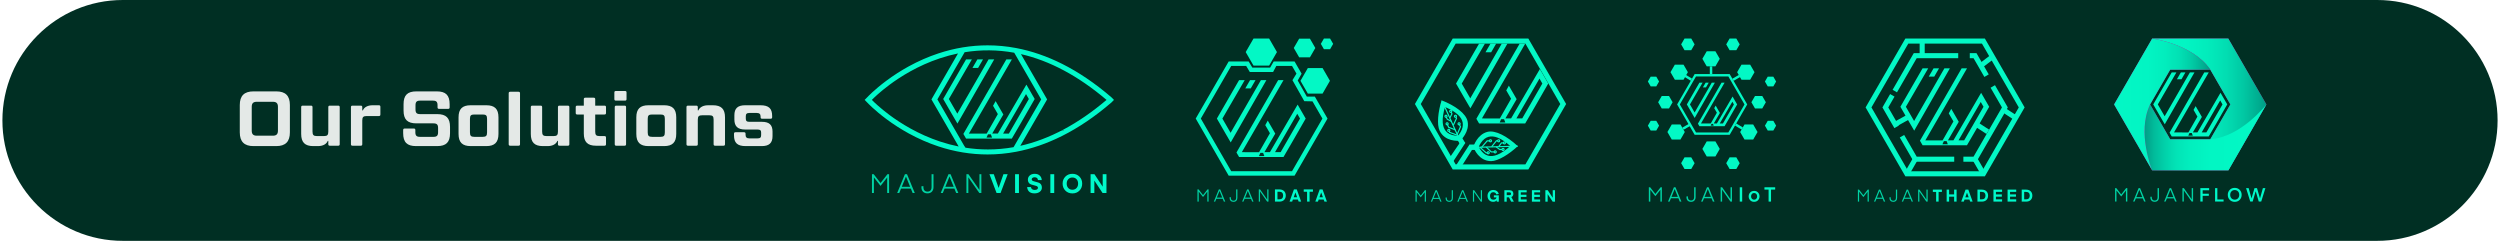 <svg width="692" height="67" viewBox="0 0 692 67" fill="none" xmlns="http://www.w3.org/2000/svg">
<path d="M0.667 33.333C0.667 14.924 15.59 0 34 0H658C676.409 0 691.333 14.924 691.333 33.333C691.333 51.743 676.409 66.667 658 66.667H34C15.59 66.667 0.667 51.743 0.667 33.333Z" fill="#002F23"/>
<path d="M76.464 40.44H70.171C67.611 40.44 66.373 39.203 66.373 36.643V29.07C66.373 26.509 67.611 25.294 70.171 25.294H76.464C79.024 25.294 80.24 26.509 80.24 29.07V36.643C80.24 39.203 79.024 40.44 76.464 40.44ZM71.067 37.56H75.546C76.507 37.56 76.933 37.133 76.933 36.173V29.56C76.933 28.6 76.507 28.174 75.546 28.174H71.067C70.106 28.174 69.68 28.6 69.68 29.56V36.173C69.68 37.133 70.106 37.56 71.067 37.56ZM87.996 40.44H86.716C84.391 40.44 83.367 39.395 83.367 37.069V29.667C83.367 29.368 83.495 29.24 83.793 29.24H86.076C86.375 29.24 86.503 29.368 86.503 29.667V36.429C86.503 37.368 86.801 37.667 87.74 37.667H89.66C90.599 37.667 90.876 37.368 90.876 36.429V29.667C90.876 29.368 91.004 29.24 91.303 29.24H93.607C93.905 29.24 94.033 29.368 94.033 29.667V39.907C94.033 40.206 93.905 40.334 93.607 40.334H91.303C91.004 40.334 90.876 40.206 90.876 39.907V38.989H90.727C90.385 39.886 89.383 40.44 87.996 40.44ZM99.85 40.334H97.567C97.269 40.334 97.141 40.206 97.141 39.907V29.667C97.141 29.368 97.269 29.24 97.567 29.24H99.85C100.149 29.24 100.277 29.368 100.277 29.667V30.563H100.447C100.767 29.688 101.791 29.134 103.157 29.134H104.863C105.162 29.134 105.29 29.262 105.29 29.56V31.694C105.29 31.992 105.162 32.12 104.863 32.12H101.514C100.575 32.12 100.277 32.398 100.277 33.336V39.907C100.277 40.206 100.149 40.334 99.85 40.334ZM120.984 40.44H115.181C112.664 40.44 111.597 39.373 111.597 36.856V36.003C111.597 35.704 111.725 35.576 112.024 35.576H114.541C114.84 35.576 114.968 35.704 114.968 36.003V36.6C114.968 37.539 115.309 37.88 116.248 37.88H119.981C120.92 37.88 121.261 37.539 121.261 36.6V35.427C121.261 34.488 120.92 34.147 119.981 34.147H115.267C112.771 34.147 111.704 33.08 111.704 30.584V28.856C111.704 26.36 112.771 25.294 115.267 25.294H120.899C123.395 25.294 124.461 26.36 124.461 28.856V29.709C124.461 30.008 124.333 30.136 124.035 30.136H121.539C121.24 30.136 121.112 30.008 121.112 29.709V29.134C121.112 28.195 120.771 27.854 119.832 27.854H116.291C115.352 27.854 115.011 28.195 115.011 29.134V30.307C115.011 31.245 115.352 31.587 116.291 31.587H120.984C123.501 31.587 124.568 32.654 124.568 35.15V36.856C124.568 39.373 123.501 40.44 120.984 40.44ZM134.606 40.44H130.296C127.971 40.44 126.926 39.395 126.926 37.069V32.483C126.926 30.157 127.971 29.134 130.296 29.134H134.606C136.931 29.134 137.976 30.157 137.976 32.483V37.069C137.976 39.395 136.931 40.44 134.606 40.44ZM131.299 37.88H133.603C134.542 37.88 134.819 37.581 134.819 36.643V32.91C134.819 31.971 134.542 31.694 133.603 31.694H131.299C130.36 31.694 130.083 31.971 130.083 32.91V36.643C130.083 37.581 130.36 37.88 131.299 37.88ZM143.517 40.334H141.234C140.935 40.334 140.807 40.206 140.807 39.907V25.827C140.807 25.528 140.935 25.4 141.234 25.4H143.517C143.815 25.4 143.943 25.528 143.943 25.827V39.907C143.943 40.206 143.815 40.334 143.517 40.334ZM151.559 40.44H150.279C147.953 40.44 146.929 39.395 146.929 37.069V29.667C146.929 29.368 147.057 29.24 147.356 29.24H149.639C149.937 29.24 150.065 29.368 150.065 29.667V36.429C150.065 37.368 150.364 37.667 151.303 37.667H153.223C154.161 37.667 154.439 37.368 154.439 36.429V29.667C154.439 29.368 154.567 29.24 154.865 29.24H157.169C157.468 29.24 157.596 29.368 157.596 29.667V39.907C157.596 40.206 157.468 40.334 157.169 40.334H154.865C154.567 40.334 154.439 40.206 154.439 39.907V38.989H154.289C153.948 39.886 152.945 40.44 151.559 40.44ZM167.316 31.694H164.756V36.429C164.756 37.368 165.034 37.667 165.972 37.667H167.316C167.615 37.667 167.743 37.795 167.743 38.093V39.907C167.743 40.206 167.615 40.334 167.316 40.334H164.97C162.644 40.334 161.599 39.288 161.599 36.963V31.694H159.786C159.487 31.694 159.359 31.566 159.359 31.267V29.667C159.359 29.368 159.487 29.24 159.786 29.24H161.599V27.47C161.599 27.171 161.727 27.043 162.026 27.043H164.33C164.628 27.043 164.756 27.171 164.756 27.47V29.24H167.316C167.615 29.24 167.743 29.368 167.743 29.667V31.267C167.743 31.566 167.615 31.694 167.316 31.694ZM172.999 27.854H170.481C170.183 27.854 170.055 27.726 170.055 27.427V25.613C170.055 25.315 170.183 25.187 170.481 25.187H172.999C173.297 25.187 173.425 25.315 173.425 25.613V27.427C173.425 27.726 173.297 27.854 172.999 27.854ZM172.871 40.334H170.588C170.289 40.334 170.161 40.206 170.161 39.907V29.667C170.161 29.368 170.289 29.24 170.588 29.24H172.871C173.169 29.24 173.297 29.368 173.297 29.667V39.907C173.297 40.206 173.169 40.334 172.871 40.334ZM183.814 40.44H179.505C177.179 40.44 176.134 39.395 176.134 37.069V32.483C176.134 30.157 177.179 29.134 179.505 29.134H183.814C186.139 29.134 187.185 30.157 187.185 32.483V37.069C187.185 39.395 186.139 40.44 183.814 40.44ZM180.507 37.88H182.811C183.75 37.88 184.027 37.581 184.027 36.643V32.91C184.027 31.971 183.75 31.694 182.811 31.694H180.507C179.569 31.694 179.291 31.971 179.291 32.91V36.643C179.291 37.581 179.569 37.88 180.507 37.88ZM192.725 40.334H190.442C190.144 40.334 190.016 40.206 190.016 39.907V29.667C190.016 29.368 190.144 29.24 190.442 29.24H192.725C193.024 29.24 193.152 29.368 193.152 29.667V30.563H193.322C193.472 30.093 194.176 29.134 196.032 29.134H197.312C199.637 29.134 200.682 30.157 200.682 32.483V39.907C200.682 40.206 200.554 40.334 200.256 40.334H197.952C197.653 40.334 197.525 40.206 197.525 39.907V33.123C197.525 32.184 197.248 31.907 196.309 31.907H194.389C193.45 31.907 193.152 32.184 193.152 33.123V39.907C193.152 40.206 193.024 40.334 192.725 40.334ZM210.851 40.44H206.413C204.067 40.44 203.171 39.523 203.171 37.453V37.027C203.171 36.728 203.299 36.6 203.597 36.6H205.923C206.243 36.6 206.371 36.728 206.371 37.027V37.325C206.371 37.987 206.691 38.307 207.437 38.307H209.677C210.424 38.307 210.68 38.051 210.68 37.411V36.685C210.68 36.088 210.424 35.853 209.677 35.853H206.264C204.195 35.853 203.277 34.958 203.277 33.059V31.907C203.277 30.029 204.173 29.134 206.264 29.134H210.467C212.813 29.134 213.731 30.029 213.731 32.12V32.44C213.731 32.739 213.603 32.867 213.304 32.867H210.957C210.659 32.867 210.531 32.739 210.531 32.44V32.248C210.531 31.587 210.211 31.267 209.464 31.267H207.437C206.691 31.267 206.435 31.544 206.435 32.184V32.824C206.435 33.464 206.691 33.72 207.437 33.72H210.893C212.963 33.72 213.837 34.595 213.837 36.451V37.667C213.837 39.544 212.941 40.44 210.851 40.44Z" fill="#E4E9E7"/>
<g clip-path="url(#clip0_173_366)">
<path d="M414.141 12.073H412.567L411.185 14.459L412.761 14.46L414.141 12.073Z" fill="#03F8C5"/>
<path d="M405.521 27.442L407.003 29.985L417.26 12.073H415.684L406.97 27.217L404.611 23.131L411.03 12.073H409.41L403.029 23.125L404.268 25.271" fill="#03F8C5"/>
<path d="M426.236 19.111L418.273 32.775H416.693L419.808 27.445L417.654 23.714L416.931 25.016L418.271 27.337L415.153 32.792L410.198 32.781L422.188 12.073H420.642L408.658 32.874L409.411 34.177H422.173L424.911 29.468L425.788 27.938L428.553 23.125L426.236 19.11V19.111ZM415.109 33.899L415.534 32.986H416.317L416.664 33.899H415.109ZM421.356 32.775H419.736L426.128 21.743L426.919 23.125L421.356 32.775Z" fill="#03F8C5"/>
<path d="M423.041 46.914H402.113L391.649 28.791L402.113 10.666H423.041L433.505 28.791L423.041 46.914H423.041ZM402.925 45.508H422.229L431.881 28.791L422.229 12.072H402.925L393.273 28.791L402.925 45.508Z" fill="#03F8C5"/>
<path d="M404.111 39.883L403.238 38.454L404.437 37.721L405.591 39.579L404.111 39.883Z" fill="#03F8C5"/>
<path d="M401.93 45.192L401.139 43.822L404.414 39.039L405.591 39.578L401.93 45.192Z" fill="#03F8C5"/>
<path d="M406.933 41.512L408.554 41.507L408.506 40.012H406.753L406.933 41.512Z" fill="#03F8C5"/>
<path d="M403.073 45.718L404.771 45.711L407.727 41.047L406.753 40.012L403.073 45.718Z" fill="#03F8C5"/>
<path d="M409.202 40.968L409.202 40.967L407.857 40.56C407.897 40.425 408.885 37.258 411.686 36.507C413.881 35.919 417.213 37.733 420.116 40.457L418.407 40.75C417.016 39.445 415.72 38.555 414.555 38.104C413.636 37.748 412.796 37.667 412.057 37.863C411.219 38.085 410.49 38.66 409.889 39.571C409.413 40.294 409.204 40.962 409.202 40.968L409.202 40.968Z" fill="#03F8C5"/>
<path d="M412.739 44.601C412.328 44.601 411.929 44.55 411.542 44.446C408.741 43.695 407.754 40.528 407.713 40.393L409.059 39.986L409.058 39.984C409.06 39.991 409.269 40.659 409.745 41.382C410.346 42.293 411.075 42.867 411.913 43.09C412.652 43.285 413.492 43.205 414.411 42.849C415.576 42.398 416.872 41.508 418.263 40.203L420.115 40.457C417.724 42.7 414.659 44.601 412.739 44.601L412.739 44.601Z" fill="#03F8C5"/>
<path d="M403.305 37.826L403.307 37.825L404.257 38.861C404.361 38.766 406.787 36.502 406.248 33.653C405.826 31.419 402.746 29.204 399.033 27.77L399.51 29.437C401.289 30.124 402.653 30.906 403.565 31.76C404.284 32.434 404.722 33.156 404.865 33.906C405.028 34.758 404.827 35.664 404.266 36.601C403.822 37.344 403.311 37.821 403.305 37.826V37.826Z" fill="#03F8C5"/>
<path d="M398.498 36.214C398.676 36.584 398.896 36.921 399.158 37.225C401.049 39.423 404.331 38.94 404.47 38.918L404.253 37.529L404.255 37.528C404.248 37.529 403.556 37.631 402.698 37.515C401.616 37.369 400.782 36.961 400.219 36.302C399.722 35.722 399.43 34.93 399.352 33.947C399.253 32.702 399.493 31.148 400.066 29.328L399.034 27.77C398.049 30.897 397.666 34.484 398.498 36.214Z" fill="#03F8C5"/>
<path d="M409.085 40.763L420.115 40.456" stroke="#03F8C5" stroke-width="0.322" stroke-miterlimit="10"/>
<path d="M412.285 38.994H411.646L410.112 40.763" stroke="#03F8C5" stroke-width="0.322" stroke-miterlimit="10"/>
<path d="M414.601 38.977H414.202L412.882 40.61" stroke="#03F8C5" stroke-width="0.322" stroke-miterlimit="10"/>
<path d="M416.134 39.555H415.603L414.825 40.595" stroke="#03F8C5" stroke-width="0.322" stroke-miterlimit="10"/>
<path d="M409.643 40.763L411.348 42.293H411.731" stroke="#03F8C5" stroke-width="0.322" stroke-miterlimit="10"/>
<path d="M411.368 40.7L412.775 42.043H413.584" stroke="#03F8C5" stroke-width="0.322" stroke-miterlimit="10"/>
<path d="M414.095 40.623L415.109 41.371H415.763" stroke="#03F8C5" stroke-width="0.322" stroke-miterlimit="10"/>
<path d="M403.431 37.435L401.28 36.649L401.1 36.31" stroke="#03F8C5" stroke-width="0.322" stroke-miterlimit="10"/>
<path d="M403.789 38.153L399.238 28.1" stroke="#03F8C5" stroke-width="0.322" stroke-miterlimit="10"/>
<path d="M403.979 34.502L404.259 35.077L403.339 37.23" stroke="#03F8C5" stroke-width="0.322" stroke-miterlimit="10"/>
<path d="M402.981 32.412L403.156 32.77L402.266 34.672" stroke="#03F8C5" stroke-width="0.322" stroke-miterlimit="10"/>
<path d="M401.667 31.031L401.899 31.509L401.304 32.663" stroke="#03F8C5" stroke-width="0.322" stroke-miterlimit="10"/>
<path d="M402.803 35.931L400.987 35.234L400.641 34.502" stroke="#03F8C5" stroke-width="0.322" stroke-miterlimit="10"/>
<path d="M401.722 33.587L400.606 33.002L400.32 32.414" stroke="#03F8C5" stroke-width="0.322" stroke-miterlimit="10"/>
<path d="M401.557 31.1C401.714 31.1 401.84 30.973 401.84 30.817C401.84 30.66 401.714 30.534 401.557 30.534C401.401 30.534 401.274 30.66 401.274 30.817C401.274 30.973 401.401 31.1 401.557 31.1Z" stroke="#03F8C5" stroke-width="0.322" stroke-miterlimit="10"/>
<path d="M400.257 32.464C400.413 32.464 400.54 32.337 400.54 32.181C400.54 32.025 400.413 31.898 400.257 31.898C400.101 31.898 399.974 32.025 399.974 32.181C399.974 32.337 400.101 32.464 400.257 32.464Z" stroke="#03F8C5" stroke-width="0.322" stroke-miterlimit="10"/>
<path d="M402.872 32.464C403.028 32.464 403.155 32.337 403.155 32.181C403.155 32.025 403.028 31.898 402.872 31.898C402.716 31.898 402.589 32.025 402.589 32.181C402.589 32.337 402.716 32.464 402.872 32.464Z" stroke="#03F8C5" stroke-width="0.322" stroke-miterlimit="10"/>
<path d="M401.021 36.365C401.177 36.365 401.304 36.239 401.304 36.082C401.304 35.926 401.177 35.799 401.021 35.799C400.864 35.799 400.738 35.926 400.738 36.082C400.738 36.239 400.864 36.365 401.021 36.365Z" stroke="#03F8C5" stroke-width="0.322" stroke-miterlimit="10"/>
<path d="M403.876 34.553C404.032 34.553 404.159 34.426 404.159 34.27C404.159 34.114 404.032 33.987 403.876 33.987C403.719 33.987 403.593 34.114 403.593 34.27C403.593 34.426 403.719 34.553 403.876 34.553Z" stroke="#03F8C5" stroke-width="0.322" stroke-miterlimit="10"/>
<path d="M400.564 34.553C400.72 34.553 400.847 34.426 400.847 34.27C400.847 34.114 400.72 33.987 400.564 33.987C400.407 33.987 400.281 34.114 400.281 34.27C400.281 34.426 400.407 34.553 400.564 34.553Z" stroke="#03F8C5" stroke-width="0.322" stroke-miterlimit="10"/>
<path d="M416.05 41.654C416.206 41.654 416.333 41.527 416.333 41.371C416.333 41.215 416.206 41.088 416.05 41.088C415.894 41.088 415.767 41.215 415.767 41.371C415.767 41.527 415.894 41.654 416.05 41.654Z" stroke="#03F8C5" stroke-width="0.322" stroke-miterlimit="10"/>
<path d="M416.417 39.838C416.573 39.838 416.7 39.711 416.7 39.555C416.7 39.399 416.573 39.272 416.417 39.272C416.261 39.272 416.134 39.399 416.134 39.555C416.134 39.711 416.261 39.838 416.417 39.838Z" stroke="#03F8C5" stroke-width="0.322" stroke-miterlimit="10"/>
<path d="M414.825 39.253C414.982 39.253 415.108 39.126 415.108 38.97C415.108 38.814 414.982 38.687 414.825 38.687C414.669 38.687 414.542 38.814 414.542 38.97C414.542 39.126 414.669 39.253 414.825 39.253Z" stroke="#03F8C5" stroke-width="0.322" stroke-miterlimit="10"/>
<path d="M411.936 42.563C412.092 42.563 412.219 42.436 412.219 42.28C412.219 42.123 412.092 41.997 411.936 41.997C411.78 41.997 411.653 42.123 411.653 42.28C411.653 42.436 411.78 42.563 411.936 42.563Z" stroke="#03F8C5" stroke-width="0.322" stroke-miterlimit="10"/>
<path d="M412.562 39.253C412.719 39.253 412.845 39.126 412.845 38.97C412.845 38.814 412.719 38.687 412.562 38.687C412.406 38.687 412.279 38.814 412.279 38.97C412.279 39.126 412.406 39.253 412.562 39.253Z" stroke="#03F8C5" stroke-width="0.322" stroke-miterlimit="10"/>
<path d="M413.868 42.326C414.024 42.326 414.151 42.199 414.151 42.043C414.151 41.886 414.024 41.76 413.868 41.76C413.711 41.76 413.585 41.886 413.585 42.043C413.585 42.199 413.711 42.326 413.868 42.326Z" stroke="#03F8C5" stroke-width="0.322" stroke-miterlimit="10"/>
<path d="M392.109 52.648L393.26 54.13L394.415 52.648H394.7V55.814H394.374V53.201L393.265 54.611L393.251 54.606L392.141 53.19V55.814H391.815V52.648H392.109Z" fill="#00D3A4"/>
<path d="M396.407 55.814H396.059L397.361 52.648H397.713L399.02 55.814H398.659L398.36 55.074H396.708L396.407 55.814H396.407ZM397.54 53.045L397.531 53.045L396.831 54.771H398.237L397.54 53.045H397.54Z" fill="#00D3A4"/>
<path d="M401.842 54.829V52.648H402.167V54.82C402.167 55.141 402.077 55.397 401.895 55.587C401.714 55.777 401.466 55.872 401.151 55.872C400.836 55.872 400.592 55.781 400.411 55.6C400.229 55.419 400.139 55.173 400.139 54.864L400.148 54.668H400.478C400.472 54.719 400.469 54.784 400.469 54.864C400.469 55.075 400.528 55.247 400.647 55.379C400.766 55.512 400.934 55.578 401.151 55.578C401.368 55.578 401.541 55.512 401.661 55.382C401.782 55.251 401.842 55.067 401.842 54.829Z" fill="#00D3A4"/>
<path d="M403.733 55.814H403.385L404.687 52.648H405.039L406.345 55.814H405.984L405.685 55.074H404.033L403.732 55.814H403.733ZM404.865 53.045L404.857 53.045L404.156 54.771H405.563L404.866 53.045H404.865Z" fill="#00D3A4"/>
<path d="M408.031 53.173V55.814H407.705V52.648H408.045L409.894 55.301V52.648H410.22V55.814H409.877L408.031 53.173H408.031Z" fill="#00D3A4"/>
<path d="M413.341 53.201C413.055 53.201 412.833 53.294 412.674 53.478C412.515 53.662 412.436 53.912 412.436 54.227C412.436 54.542 412.516 54.8 412.677 54.991C412.837 55.183 413.058 55.279 413.341 55.279C413.852 55.279 414.152 55.068 414.242 54.646H413.502V54.062H414.87V55.814H414.291V55.431C414.086 55.719 413.754 55.863 413.296 55.863C412.839 55.863 412.478 55.712 412.186 55.41C411.895 55.109 411.749 54.714 411.749 54.227C411.749 53.739 411.899 53.34 412.2 53.036C412.5 52.733 412.88 52.581 413.341 52.581C413.716 52.581 414.039 52.68 414.313 52.878C414.586 53.076 414.765 53.344 414.848 53.683L414.179 53.821C414.132 53.625 414.034 53.473 413.885 53.364C413.736 53.256 413.555 53.201 413.341 53.201H413.341Z" fill="#00F9CA"/>
<path d="M419.03 55.814H418.276L417.683 54.615H417.059V55.814H416.408V52.648H417.844C418.18 52.648 418.44 52.739 418.624 52.92C418.808 53.102 418.901 53.341 418.901 53.638C418.901 53.852 418.852 54.038 418.756 54.196C418.659 54.353 418.52 54.469 418.339 54.543L419.03 55.814L419.03 55.814ZM418.147 53.917C418.215 53.85 418.249 53.757 418.249 53.638C418.249 53.519 418.215 53.424 418.145 53.353C418.075 53.282 417.975 53.246 417.844 53.246H417.059V54.017H417.844C417.978 54.017 418.078 53.984 418.147 53.917V53.917Z" fill="#00F9CA"/>
<path d="M422.583 55.217V55.814H420.305V52.648H422.583V53.246H420.956V53.91H422.516V54.508H420.956V55.217H422.583V55.217Z" fill="#00F9CA"/>
<path d="M426.31 55.217V55.814H424.032V52.648H426.31V53.246H424.683V53.91H426.243V54.508H424.683V55.217H426.31V55.217Z" fill="#00F9CA"/>
<path d="M428.392 53.723V55.814H427.759V52.648H428.409L429.797 54.748V52.648H430.43V55.814H429.774L428.392 53.723Z" fill="#00F9CA"/>
</g>
<g clip-path="url(#clip1_173_366)">
<path d="M547.225 33.691L546.459 34.865L549.842 37.074L550.607 35.9L547.225 33.691Z" fill="#03F8C5"/>
<path d="M554.796 29.734L554.03 30.908L557.413 33.116L558.179 31.942L554.796 29.734Z" fill="#03F8C5"/>
<path d="M536.726 18.908H535.211L533.88 21.207L535.398 21.208L536.726 18.908Z" fill="#03F8C5"/>
<path d="M528.426 33.715L529.852 36.166L539.731 18.908H538.214L529.821 33.499L527.549 29.562L533.731 18.908H532.171L526.026 29.556L527.219 31.623" fill="#03F8C5"/>
<path d="M548.375 25.689L540.706 38.853H539.185L542.185 33.719L540.11 30.124L539.414 31.378L540.705 33.614L537.701 38.87L532.93 38.86L544.476 18.908H542.988L531.446 38.949L532.171 40.204H544.462L547.099 35.667L547.944 34.193L550.607 29.556L548.375 25.689H548.375ZM537.659 39.936L538.069 39.057H538.823L539.157 39.936H537.659ZM543.676 38.853H542.116L548.272 28.224L549.034 29.556L543.676 38.853V38.853Z" fill="#03F8C5"/>
<path d="M549.413 48.801H527.404L516.399 29.734L527.404 10.666H549.413L560.417 29.734L549.413 48.801V48.801ZM528.213 47.4H548.604L558.799 29.734L548.604 12.068H528.213L518.017 29.734L528.213 47.4V47.4Z" fill="#03F8C5"/>
<path d="M527.598 31.926L524.484 33.647L525.161 34.874L528.276 33.153L527.598 31.926Z" fill="#03F8C5"/>
<path d="M540.929 44.768H529.732L525.857 38.054L527.071 37.353L530.541 43.366H540.929V44.768Z" fill="#03F8C5"/>
<path d="M547.084 44.767H543.463V43.365H546.275L554.142 29.734L550.994 24.28L552.208 23.58L555.76 29.734L547.084 44.767Z" fill="#03F8C5"/>
<path d="M549.272 21.296L546.275 16.103H545.237V14.702H547.084L550.485 20.595L549.272 21.296Z" fill="#03F8C5"/>
<path d="M525.085 25.557L523.872 24.856L529.732 14.702H542.032V16.103H530.541L525.085 25.557Z" fill="#03F8C5"/>
<path d="M524.364 35.466L521.056 29.735L523.19 26.039L524.403 26.739L522.674 29.735L525.578 34.766L524.364 35.466Z" fill="#03F8C5"/>
<path d="M529.53 43.716L527.201 47.751L528.415 48.451L530.743 44.417L529.53 43.716Z" fill="#03F8C5"/>
<path d="M547.286 43.716L546.073 44.416L548.402 48.451L549.615 47.75L547.286 43.716Z" fill="#03F8C5"/>
<path d="M551.092 15.155L547.856 17.617L548.704 18.733L551.94 16.27L551.092 15.155Z" fill="#03F8C5"/>
<path d="M532.761 11.367H531.359V15.402H532.761V11.367Z" fill="#03F8C5"/>
<path d="M514.571 52.488L515.779 54.044L516.991 52.488H517.29V55.812H516.948V53.068L515.784 54.548L515.77 54.544L514.604 53.057V55.812H514.262V52.488H514.571Z" fill="#00D3A4"/>
<path d="M519.083 55.812H518.718L520.084 52.488H520.454L521.825 55.812H521.446L521.132 55.035H519.398L519.082 55.812H519.083ZM520.272 52.904L520.262 52.905L519.527 54.716H521.003L520.272 52.904H520.272Z" fill="#00D3A4"/>
<path d="M524.787 54.777V52.488H525.128V54.768C525.128 55.105 525.033 55.373 524.843 55.573C524.652 55.773 524.392 55.872 524.061 55.872C523.731 55.872 523.475 55.777 523.284 55.587C523.094 55.397 522.999 55.139 522.999 54.814L523.008 54.608H523.355C523.348 54.662 523.345 54.73 523.345 54.814C523.345 55.036 523.408 55.216 523.532 55.355C523.657 55.494 523.833 55.563 524.061 55.563C524.289 55.563 524.471 55.495 524.597 55.358C524.724 55.22 524.787 55.027 524.787 54.777H524.787Z" fill="#00D3A4"/>
<path d="M526.771 55.812H526.406L527.772 52.488H528.142L529.513 55.812H529.134L528.82 55.035H527.086L526.77 55.812H526.771ZM527.96 52.904L527.95 52.905L527.215 54.716H528.691L527.96 52.904H527.96Z" fill="#00D3A4"/>
<path d="M531.282 53.039V55.812H530.94V52.488H531.297L533.238 55.273V52.488H533.58V55.812H533.219L531.282 53.039H531.282Z" fill="#00D3A4"/>
<path d="M537.519 52.488V53.129H536.607V55.812H535.924V53.129H535.011V52.488H537.519H537.519Z" fill="#00F9CA"/>
<path d="M541.586 52.488V55.812H540.903V54.44H539.513V55.812H538.83V52.488H539.513V53.812H540.903V52.488H541.586Z" fill="#00F9CA"/>
<path d="M543.578 55.812H542.863L544.061 52.488H544.833L546.028 55.812H545.348L545.146 55.24H543.781L543.578 55.812ZM544.47 53.33L544.459 53.33L543.999 54.627H544.929L544.47 53.33H544.47Z" fill="#00F9CA"/>
<path d="M548.554 55.812H547.36V52.488H548.554C549.106 52.488 549.535 52.641 549.843 52.947C550.15 53.252 550.304 53.653 550.304 54.15C550.304 54.646 550.15 55.047 549.843 55.353C549.535 55.658 549.106 55.812 548.554 55.812ZM549.323 54.91C549.496 54.728 549.583 54.474 549.583 54.15C549.583 53.825 549.496 53.572 549.323 53.389C549.15 53.206 548.887 53.115 548.535 53.115H548.043V55.184H548.535C548.887 55.184 549.15 55.093 549.323 54.91V54.91Z" fill="#00F9CA"/>
<path d="M554.178 55.184V55.812H551.787V52.488H554.178V53.115H552.47V53.813H554.108V54.44H552.47V55.184H554.178V55.184Z" fill="#00F9CA"/>
<path d="M558.09 55.184V55.812H555.699V52.488H558.09V53.115H556.382V53.813H558.02V54.44H556.382V55.184H558.09V55.184Z" fill="#00F9CA"/>
<path d="M560.804 55.812H559.611V52.488H560.804C561.356 52.488 561.786 52.641 562.093 52.947C562.401 53.252 562.554 53.653 562.554 54.15C562.554 54.646 562.401 55.047 562.093 55.353C561.786 55.658 561.356 55.812 560.804 55.812ZM561.574 54.91C561.747 54.728 561.834 54.474 561.834 54.15C561.834 53.825 561.747 53.572 561.574 53.389C561.401 53.206 561.138 53.115 560.786 53.115H560.294V55.184H560.786C561.138 55.184 561.401 55.093 561.574 54.91V54.91Z" fill="#00F9CA"/>
</g>
<g clip-path="url(#clip2_173_366)">
<path d="M241.843 48.222L243.736 50.659L245.637 48.222H246.105V53.426H245.57V49.131L243.744 51.447L243.722 51.441L241.894 49.113V53.426H241.359V48.222H241.843Z" fill="#00D3A4"/>
<path d="M248.914 53.426H248.341L250.483 48.222H251.062L253.212 53.426H252.618L252.125 52.209H249.407L248.913 53.426H248.914ZM250.778 48.874H250.763L249.611 51.712H251.924L250.777 48.874H250.778Z" fill="#00D3A4"/>
<path d="M257.857 51.806V48.223H258.393V51.792C258.393 52.319 258.243 52.74 257.945 53.053C257.647 53.366 257.238 53.523 256.72 53.523C256.201 53.523 255.8 53.373 255.501 53.075C255.203 52.778 255.054 52.375 255.054 51.866L255.069 51.543H255.612C255.601 51.626 255.597 51.733 255.597 51.866C255.597 52.213 255.695 52.495 255.89 52.712C256.085 52.93 256.362 53.038 256.719 53.038C257.075 53.038 257.36 52.931 257.558 52.715C257.756 52.501 257.855 52.197 257.855 51.806H257.857Z" fill="#00D3A4"/>
<path d="M260.968 53.426H260.395L262.537 48.222H263.116L265.266 53.426H264.672L264.179 52.209H261.461L260.967 53.426H260.968ZM262.832 48.874H262.817L261.665 51.712H263.98L262.832 48.874Z" fill="#00D3A4"/>
<path d="M268.039 49.085V53.426H267.504V48.222H268.063L271.106 52.583V48.222H271.641V53.426H271.076L268.039 49.085Z" fill="#00D3A4"/>
<path d="M277.752 48.222H278.926L276.952 53.426H275.852L273.878 48.222H275.081L276.409 52.004H276.424L277.751 48.222H277.752Z" fill="#00F9CA"/>
<path d="M282.044 48.222V53.426H280.973V48.222H282.044Z" fill="#00F9CA"/>
<path d="M286.388 52.575C286.676 52.575 286.901 52.523 287.063 52.418C287.225 52.312 287.305 52.165 287.305 51.974C287.305 51.837 287.254 51.725 287.151 51.638C287.048 51.55 286.915 51.483 286.75 51.437C286.586 51.391 286.405 51.341 286.21 51.287C286.015 51.233 285.817 51.178 285.617 51.121C285.417 51.066 285.235 50.985 285.071 50.88C284.908 50.774 284.774 50.623 284.672 50.425C284.569 50.227 284.518 49.991 284.518 49.718C284.518 49.264 284.688 48.883 285.031 48.575C285.373 48.267 285.836 48.113 286.418 48.113C287 48.113 287.47 48.279 287.815 48.611C288.16 48.943 288.34 49.356 288.354 49.849H287.305C287.295 49.615 287.211 49.426 287.052 49.281C286.893 49.138 286.676 49.065 286.403 49.065C286.153 49.065 285.952 49.119 285.801 49.226C285.65 49.334 285.574 49.471 285.574 49.638C285.574 49.776 285.626 49.888 285.731 49.974C285.836 50.059 285.971 50.126 286.136 50.172C286.302 50.217 286.484 50.269 286.683 50.324C286.882 50.379 287.083 50.435 287.285 50.492C287.489 50.548 287.673 50.63 287.837 50.737C288.002 50.844 288.135 51 288.237 51.205C288.339 51.409 288.39 51.654 288.39 51.937C288.39 52.407 288.2 52.788 287.821 53.084C287.441 53.38 286.944 53.527 286.328 53.527C285.98 53.527 285.675 53.477 285.411 53.377C285.146 53.277 284.939 53.141 284.787 52.97C284.635 52.8 284.521 52.614 284.446 52.413C284.37 52.212 284.327 52.001 284.318 51.776H285.374C285.389 52.005 285.482 52.196 285.653 52.348C285.823 52.499 286.068 52.575 286.386 52.575L286.388 52.575Z" fill="#00F9CA"/>
<path d="M291.809 48.222V53.426H290.738V48.222H291.809Z" fill="#00F9CA"/>
<path d="M298.786 48.882C299.294 49.395 299.549 50.043 299.549 50.824C299.549 51.605 299.295 52.253 298.786 52.766C298.277 53.279 297.629 53.536 296.842 53.536C296.054 53.536 295.406 53.279 294.898 52.766C294.389 52.253 294.135 51.606 294.135 50.824C294.135 50.042 294.389 49.395 294.898 48.882C295.406 48.368 296.054 48.112 296.842 48.112C297.629 48.112 298.278 48.368 298.786 48.882ZM297.979 52.052C298.272 51.742 298.419 51.332 298.419 50.825C298.419 50.317 298.272 49.907 297.979 49.597C297.685 49.288 297.306 49.132 296.842 49.132C296.378 49.132 295.998 49.287 295.705 49.597C295.412 49.908 295.265 50.317 295.265 50.825C295.265 51.332 295.412 51.742 295.705 52.052C295.998 52.363 296.378 52.518 296.842 52.518C297.306 52.518 297.685 52.363 297.979 52.052Z" fill="#00F9CA"/>
<path d="M302.916 49.989V53.426H301.874V48.222H302.944L305.227 51.673V48.222H306.268V53.426H305.19L302.916 49.989Z" fill="#00F9CA"/>
<path d="M272.101 16.444H270.539L269.168 18.811L270.732 18.811L272.101 16.444Z" fill="#03F8C5"/>
<path d="M263.547 31.683L265.016 34.205L275.198 16.444H273.634L264.985 31.46L262.643 27.409L269.014 16.444H267.407L261.073 27.403L262.303 29.53" fill="#03F8C5"/>
<path d="M284.107 23.422L276.203 36.971H274.635L277.727 31.687L275.589 27.988L274.871 29.279L276.201 31.581L273.107 36.99L268.189 36.979L280.088 16.444H278.555L266.66 37.069L267.407 38.362H280.074L282.792 33.692L283.662 32.175L286.407 27.403L284.106 23.422H284.107ZM273.064 38.086L273.486 37.181H274.263L274.608 38.086H273.065H273.064ZM279.265 36.972H277.657L284.002 26.034L284.786 27.404L279.265 36.972Z" fill="#03F8C5"/>
<path d="M307.685 26.972C305.401 25.005 303.066 23.213 300.747 21.647C298.525 20.147 296.258 18.813 294.008 17.684C289.814 15.578 285.526 14.101 281.264 13.296C278.633 12.799 275.996 12.55 273.361 12.55C268.796 12.55 264.239 13.296 259.742 14.783C256.96 15.703 254.195 16.911 251.524 18.377C249.389 19.549 247.308 20.886 245.34 22.35C241.981 24.85 240.131 26.837 240.055 26.921L239.333 27.652L240.055 28.383C240.131 28.466 241.981 30.453 245.34 32.954C247.308 34.42 249.389 35.756 251.524 36.927C254.195 38.392 256.96 39.602 259.742 40.522C264.239 42.009 268.796 42.754 273.361 42.754C275.996 42.754 278.634 42.506 281.264 42.009C285.526 41.203 289.814 39.727 294.008 37.62C296.257 36.491 298.525 35.158 300.747 33.657C303.066 32.091 305.4 30.299 307.685 28.332L308.347 27.653L307.685 26.973V26.972ZM260.244 39.189C254.126 37.175 249.251 34.086 246.237 31.848C243.616 29.901 241.911 28.244 241.326 27.652C241.906 27.063 243.59 25.426 246.191 23.491C249.201 21.25 254.073 18.155 260.189 16.133C261.851 15.583 263.513 15.137 265.174 14.794L257.824 27.512L265.358 40.548C263.654 40.204 261.948 39.751 260.243 39.19L260.244 39.189ZM280.812 40.296L280.545 40.743C278.193 41.16 275.835 41.369 273.475 41.369C271.404 41.369 269.33 41.209 267.254 40.887L266.857 40.297L259.468 27.512L266.857 14.726L267.006 14.456C271.59 13.717 276.167 13.764 280.725 14.592L280.813 14.726L288.202 27.511L280.813 40.296H280.812ZM282.414 40.367L289.845 27.511L282.601 14.979C290.578 16.808 298.494 21.037 306.29 27.652C298.433 34.319 290.455 38.562 282.414 40.367Z" fill="#00F9CA"/>
<path d="M292.991 36.11C292.991 36.11 292.997 36.112 292.997 36.115V36.164C292.997 36.188 292.982 36.208 292.934 36.208C292.886 36.208 292.872 36.187 292.872 36.164V36.056C292.872 36.032 292.886 36.012 292.934 36.012C292.982 36.012 292.997 36.033 292.997 36.056V36.068C292.997 36.068 292.996 36.073 292.992 36.073H292.976C292.976 36.073 292.97 36.071 292.97 36.068V36.06C292.97 36.045 292.96 36.036 292.934 36.036C292.909 36.036 292.9 36.045 292.9 36.06V36.161C292.9 36.176 292.909 36.185 292.934 36.185C292.96 36.185 292.97 36.176 292.97 36.161V36.133H292.936C292.936 36.133 292.931 36.133 292.931 36.128V36.115C292.931 36.115 292.933 36.11 292.936 36.11H292.992H292.991Z" fill="black"/>
<path d="M293.139 36.136C293.139 36.136 293.137 36.141 293.134 36.141H293.057V36.167C293.057 36.179 293.062 36.186 293.085 36.186C293.107 36.186 293.113 36.179 293.113 36.167V36.165C293.113 36.165 293.114 36.159 293.119 36.159H293.133C293.133 36.159 293.139 36.161 293.139 36.165V36.169C293.139 36.193 293.124 36.208 293.085 36.208C293.045 36.208 293.031 36.193 293.031 36.169V36.102C293.031 36.079 293.045 36.064 293.086 36.064C293.126 36.064 293.139 36.08 293.139 36.102V36.137L293.139 36.136ZM293.057 36.121H293.113V36.103C293.113 36.092 293.107 36.085 293.085 36.085C293.063 36.085 293.057 36.092 293.057 36.103V36.121Z" fill="black"/>
<path d="M293.171 36.103C293.171 36.08 293.188 36.065 293.227 36.065C293.267 36.065 293.284 36.08 293.284 36.103V36.17C293.284 36.193 293.267 36.208 293.227 36.208C293.188 36.208 293.171 36.193 293.171 36.17V36.103ZM293.257 36.105C293.257 36.093 293.249 36.086 293.227 36.086C293.205 36.086 293.198 36.093 293.198 36.105V36.168C293.198 36.18 293.206 36.187 293.227 36.187C293.248 36.187 293.257 36.18 293.257 36.168V36.105Z" fill="black"/>
<path d="M293.317 36.169V36.102C293.317 36.079 293.329 36.064 293.356 36.064C293.38 36.064 293.395 36.074 293.403 36.081V36.071C293.403 36.071 293.405 36.066 293.409 36.066H293.424C293.424 36.066 293.429 36.068 293.429 36.071V36.224C293.429 36.247 293.413 36.262 293.374 36.262H293.336C293.336 36.262 293.33 36.261 293.33 36.256V36.244C293.33 36.244 293.332 36.239 293.336 36.239H293.374C293.395 36.239 293.403 36.232 293.403 36.22V36.19C293.395 36.197 293.38 36.206 293.357 36.206C293.33 36.206 293.318 36.191 293.318 36.167L293.317 36.169ZM293.344 36.166C293.344 36.175 293.349 36.183 293.365 36.183C293.383 36.183 293.397 36.173 293.403 36.169V36.103C293.397 36.099 293.383 36.088 293.365 36.088C293.349 36.088 293.344 36.097 293.344 36.106V36.165V36.166Z" fill="black"/>
<path d="M293.544 36.069V36.082C293.544 36.082 293.542 36.088 293.538 36.088C293.517 36.089 293.5 36.1 293.494 36.106V36.201C293.494 36.201 293.493 36.206 293.489 36.206H293.473C293.473 36.206 293.468 36.205 293.468 36.201V36.072C293.468 36.072 293.469 36.066 293.473 36.066H293.488C293.488 36.066 293.493 36.068 293.494 36.072V36.084C293.502 36.077 293.518 36.065 293.539 36.065C293.543 36.065 293.545 36.066 293.545 36.07L293.544 36.069Z" fill="black"/>
<path d="M293.562 36.103C293.562 36.08 293.579 36.065 293.619 36.065C293.659 36.065 293.675 36.08 293.675 36.103V36.17C293.675 36.193 293.659 36.208 293.619 36.208C293.579 36.208 293.562 36.193 293.562 36.17V36.103ZM293.649 36.105C293.649 36.093 293.641 36.086 293.619 36.086C293.597 36.086 293.59 36.093 293.59 36.105V36.168C293.59 36.18 293.598 36.187 293.619 36.187C293.64 36.187 293.649 36.18 293.649 36.168V36.105Z" fill="black"/>
<path d="M293.774 36.067C293.774 36.067 293.78 36.069 293.78 36.072V36.083C293.78 36.083 293.778 36.089 293.774 36.089H293.745V36.165C293.745 36.178 293.752 36.184 293.774 36.184H293.779C293.779 36.184 293.785 36.185 293.785 36.189V36.202C293.785 36.202 293.783 36.207 293.779 36.207H293.77C293.73 36.207 293.718 36.193 293.718 36.169V36.09H293.703C293.703 36.09 293.697 36.088 293.697 36.084V36.074C293.697 36.074 293.699 36.069 293.703 36.068H293.717L293.719 36.067V36.039C293.719 36.039 293.721 36.033 293.725 36.033H293.742C293.742 36.033 293.746 36.035 293.746 36.039V36.067H293.775H293.774Z" fill="black"/>
<path d="M293.915 36.137C293.915 36.137 293.913 36.142 293.91 36.142H293.833V36.168C293.833 36.179 293.838 36.187 293.861 36.187C293.884 36.187 293.889 36.179 293.889 36.168V36.165C293.889 36.165 293.89 36.159 293.895 36.159H293.909C293.909 36.159 293.915 36.161 293.915 36.165V36.17C293.915 36.193 293.901 36.208 293.861 36.208C293.821 36.208 293.807 36.193 293.807 36.17V36.103C293.807 36.08 293.821 36.065 293.862 36.065C293.902 36.065 293.916 36.08 293.916 36.103V36.138L293.915 36.137ZM293.833 36.122H293.889V36.104C293.889 36.093 293.883 36.085 293.861 36.085C293.839 36.085 293.833 36.093 293.833 36.104V36.122Z" fill="black"/>
<path d="M294.022 36.099C294.022 36.089 294.012 36.084 293.994 36.084C293.976 36.084 293.968 36.089 293.968 36.099V36.103C293.968 36.111 293.975 36.115 293.98 36.117L294.023 36.132C294.038 36.137 294.048 36.146 294.048 36.159V36.175C294.048 36.193 294.033 36.209 293.994 36.209C293.956 36.209 293.941 36.193 293.941 36.175V36.168C293.941 36.168 293.942 36.164 293.945 36.164H293.96C293.96 36.164 293.965 36.166 293.965 36.168V36.174C293.965 36.184 293.976 36.189 293.994 36.189C294.013 36.189 294.024 36.184 294.024 36.174V36.166C294.024 36.16 294.018 36.156 294.008 36.153L293.966 36.138C293.956 36.135 293.944 36.124 293.944 36.11V36.1C293.944 36.082 293.958 36.065 293.995 36.065C294.033 36.065 294.046 36.082 294.046 36.1V36.106C294.046 36.106 294.045 36.111 294.041 36.111H294.026C294.026 36.111 294.022 36.109 294.022 36.106V36.1V36.099Z" fill="black"/>
<path d="M294.165 36.072C294.165 36.072 294.167 36.067 294.171 36.067H294.186C294.186 36.067 294.191 36.069 294.191 36.072V36.257C294.191 36.257 294.19 36.263 294.186 36.263H294.17C294.17 36.263 294.165 36.261 294.165 36.257V36.192C294.157 36.198 294.142 36.208 294.119 36.208C294.092 36.208 294.08 36.193 294.08 36.169V36.102C294.08 36.079 294.092 36.064 294.119 36.064C294.143 36.064 294.158 36.074 294.166 36.081V36.072H294.165ZM294.105 36.166C294.105 36.175 294.11 36.183 294.126 36.183C294.144 36.183 294.158 36.173 294.164 36.169V36.103C294.158 36.099 294.144 36.088 294.126 36.088C294.11 36.088 294.105 36.097 294.105 36.106V36.165V36.166Z" fill="black"/>
<path d="M294.314 36.192C294.307 36.199 294.293 36.208 294.269 36.208C294.243 36.208 294.23 36.193 294.23 36.173V36.072C294.23 36.072 294.231 36.066 294.234 36.066H294.25C294.25 36.066 294.256 36.068 294.256 36.072V36.166C294.256 36.178 294.262 36.185 294.277 36.185C294.295 36.185 294.308 36.175 294.314 36.171V36.072C294.314 36.072 294.314 36.066 294.318 36.066H294.335C294.335 36.066 294.34 36.068 294.34 36.072V36.201C294.34 36.201 294.338 36.206 294.335 36.206H294.32C294.32 36.206 294.315 36.205 294.314 36.201V36.192Z" fill="black"/>
<path d="M294.484 36.137C294.484 36.137 294.482 36.142 294.479 36.142H294.402V36.168C294.402 36.179 294.407 36.187 294.43 36.187C294.452 36.187 294.458 36.179 294.458 36.168V36.165C294.458 36.165 294.459 36.159 294.464 36.159H294.478C294.478 36.159 294.484 36.161 294.484 36.165V36.17C294.484 36.193 294.469 36.208 294.43 36.208C294.39 36.208 294.376 36.193 294.376 36.17V36.103C294.376 36.08 294.39 36.065 294.431 36.065C294.471 36.065 294.484 36.08 294.484 36.103V36.138L294.484 36.137ZM294.402 36.122H294.458V36.104C294.458 36.093 294.452 36.085 294.43 36.085C294.408 36.085 294.402 36.093 294.402 36.104V36.122Z" fill="black"/>
</g>
<g clip-path="url(#clip3_173_366)">
<path d="M604.932 20.032H603.669L602.56 21.947L603.825 21.948L604.932 20.032Z" fill="#03F8C5"/>
<path d="M598.015 32.367L599.204 34.408L607.436 20.032H606.172L599.177 32.187L597.284 28.907L602.436 20.032H601.136L596.015 28.902L597.009 30.625" fill="#03F8C5"/>
<path d="M614.64 25.68L608.249 36.647H606.981L609.481 32.37L607.752 29.375L607.172 30.42L608.248 32.283L605.745 36.661L601.768 36.653L611.391 20.032H610.15L600.532 36.727L601.136 37.773H611.379L613.576 33.993L614.281 32.765L616.5 28.902L614.64 25.68ZM605.71 37.549L606.051 36.817H606.679L606.958 37.549H605.71ZM610.724 36.647H609.423L614.554 27.793L615.188 28.902L610.724 36.647Z" fill="#03F8C5"/>
<path opacity="0.74" d="M616.796 47.17H595.72L585.183 28.918L595.72 10.666H616.796L627.333 28.918L616.796 47.17V47.17ZM600.703 38.54H611.813L617.368 28.918L611.813 19.297H600.703L595.148 28.918L600.703 38.54Z" fill="#F706BE"/>
<path d="M595.72 47.171L585.183 28.919L595.72 47.171Z" fill="#03F8C5"/>
<path d="M616.796 10.666H595.72C595.726 10.667 607.019 12.189 611.813 19.297L617.368 28.902L611.813 38.523L616.796 47.154L627.333 28.902L616.796 10.666Z" fill="url(#paint0_linear_173_366)"/>
<path d="M611.813 38.54H600.703L595.148 28.919C591.391 36.621 595.715 47.159 595.72 47.17H616.796L627.333 28.919C627.333 28.919 620.367 37.942 611.813 38.54V38.54Z" fill="url(#paint1_linear_173_366)"/>
<path d="M600.703 19.297H611.813C607.019 12.189 595.725 10.667 595.72 10.666L585.183 28.918L595.72 47.17C595.715 47.158 591.391 36.621 595.148 28.918L600.703 19.297Z" fill="url(#paint2_linear_173_366)"/>
<path d="M585.801 52.08L587.151 53.818L588.506 52.08H588.84V55.793H588.458V52.728L587.156 54.382L587.141 54.377L585.838 52.715V55.793H585.456V52.08H585.801Z" fill="#00D3A4"/>
<path d="M590.844 55.793H590.436L591.963 52.08H592.376L593.909 55.793H593.485L593.134 54.925H591.196L590.843 55.793H590.844ZM592.173 52.545L592.162 52.545L591.341 54.569H592.991L592.173 52.545H592.173Z" fill="#00D3A4"/>
<path d="M597.219 54.637V52.08H597.601V54.627C597.601 55.003 597.495 55.303 597.282 55.527C597.069 55.75 596.778 55.861 596.409 55.861C596.039 55.861 595.753 55.755 595.54 55.542C595.328 55.33 595.221 55.042 595.221 54.679L595.232 54.449H595.619C595.612 54.508 595.608 54.585 595.608 54.679C595.608 54.927 595.678 55.128 595.818 55.283C595.957 55.438 596.154 55.516 596.409 55.516C596.663 55.516 596.866 55.44 597.008 55.286C597.149 55.133 597.219 54.916 597.219 54.637Z" fill="#00D3A4"/>
<path d="M599.437 55.793H599.029L600.557 52.08H600.97L602.502 55.793H602.079L601.728 54.925H599.79L599.437 55.793H599.437ZM600.766 52.545L600.756 52.545L599.934 54.569H601.584L600.767 52.545H600.766Z" fill="#00D3A4"/>
<path d="M604.479 52.696V55.793H604.097V52.08H604.496L606.666 55.192V52.08H607.048V55.793H606.645L604.479 52.696H604.479Z" fill="#00D3A4"/>
<path d="M609.694 55.793H609.061V52.08H611.488V52.665H609.694V53.617H611.399V54.203H609.694V55.793Z" fill="#00F9CA"/>
<path d="M615.484 55.208V55.793H613.131V52.08H613.764V55.207H615.484L615.484 55.208Z" fill="#00F9CA"/>
<path d="M617.189 55.319C616.83 54.952 616.651 54.49 616.651 53.936C616.651 53.381 616.83 52.92 617.189 52.552C617.548 52.184 618.009 52.001 618.57 52.001C619.132 52.001 619.592 52.184 619.951 52.552C620.31 52.92 620.49 53.381 620.49 53.936C620.49 54.49 620.31 54.952 619.951 55.319C619.592 55.687 619.132 55.871 618.57 55.871C618.009 55.871 617.549 55.687 617.189 55.319ZM617.671 52.974C617.437 53.218 617.32 53.538 617.32 53.936C617.32 54.333 617.437 54.654 617.671 54.898C617.904 55.142 618.204 55.264 618.57 55.264C618.937 55.264 619.236 55.142 619.47 54.898C619.704 54.654 619.82 54.333 619.82 53.936C619.82 53.538 619.704 53.218 619.47 52.974C619.236 52.729 618.937 52.607 618.57 52.607C618.204 52.607 617.904 52.729 617.671 52.974Z" fill="#00F9CA"/>
<path d="M624.368 52.97L623.535 55.793H622.87L621.714 52.08H622.431L623.21 54.899H623.221L624.047 52.08H624.739L625.565 54.9H625.576L626.364 52.08H627.06L625.904 55.793H625.224L624.392 52.974L624.368 52.97H624.368Z" fill="#00F9CA"/>
</g>
<path d="M456.765 51.84L458.204 53.693L459.649 51.84H460.005V55.799H459.598V52.531L458.21 54.293L458.193 54.288L456.804 52.517V55.798H456.397V51.839H456.765V51.84Z" fill="#00D3A4"/>
<path d="M462.141 55.799H461.706L463.334 51.84H463.775L465.409 55.799H464.957L464.583 54.873H462.517L462.141 55.799H462.141ZM463.558 52.336H463.547L462.671 54.494H464.43L463.558 52.336H463.558Z" fill="#00D3A4"/>
<path d="M468.937 54.566V51.84H469.345V54.556C469.345 54.957 469.231 55.277 469.005 55.515C468.778 55.752 468.467 55.871 468.073 55.871C467.68 55.871 467.374 55.758 467.148 55.531C466.921 55.305 466.808 54.998 466.808 54.611L466.819 54.366H467.232C467.224 54.429 467.22 54.511 467.22 54.611C467.22 54.875 467.295 55.09 467.443 55.255C467.592 55.421 467.802 55.503 468.073 55.503C468.345 55.503 468.561 55.421 468.712 55.258C468.863 55.095 468.938 54.864 468.938 54.567L468.937 54.566Z" fill="#00D3A4"/>
<path d="M471.302 55.799H470.867L472.495 51.84H472.936L474.57 55.799H474.118L473.744 54.873H471.678L471.302 55.799H471.302ZM472.719 52.336H472.708L471.832 54.494H473.591L472.719 52.336H472.719Z" fill="#00D3A4"/>
<path d="M476.677 52.496V55.799H476.27V51.84H476.695L479.008 55.158V51.84H479.415V55.799H478.985L476.677 52.496H476.677Z" fill="#00D3A4"/>
<path d="M482.236 51.84V55.799H481.562V51.84H482.236Z" fill="#03F8C5"/>
<path d="M485.531 55.866C485.085 55.866 484.724 55.719 484.447 55.425C484.17 55.132 484.031 54.775 484.031 54.355C484.031 53.934 484.17 53.577 484.447 53.281C484.724 52.986 485.085 52.838 485.531 52.838C485.977 52.838 486.345 52.986 486.622 53.281C486.898 53.577 487.037 53.935 487.037 54.355C487.037 54.775 486.899 55.132 486.622 55.425C486.345 55.719 485.981 55.866 485.531 55.866ZM484.695 54.355C484.695 54.63 484.774 54.853 484.932 55.024C485.09 55.195 485.29 55.28 485.531 55.28C485.773 55.28 485.978 55.195 486.137 55.024C486.294 54.853 486.374 54.63 486.374 54.355C486.374 54.079 486.294 53.851 486.137 53.68C485.979 53.509 485.777 53.423 485.531 53.423C485.286 53.423 485.09 53.509 484.932 53.68C484.774 53.851 484.695 54.076 484.695 54.355Z" fill="#03F8C5"/>
<path d="M491.369 51.84V52.481H490.221V55.799H489.546V52.481H488.398V51.84H491.37H491.369Z" fill="#03F8C5"/>
<path d="M472.977 22.881H472.119L471.365 24.183L472.225 24.183L472.977 22.881Z" fill="#03F8C5"/>
<path d="M468.276 31.265L469.084 32.652L474.679 22.881H473.82L469.066 31.142L467.779 28.913L471.281 22.881H470.397L466.917 28.91L467.592 30.08" fill="#03F8C5"/>
<path d="M479.575 26.72L475.232 34.174H474.37L476.069 31.267L474.894 29.232L474.5 29.942L475.231 31.208L473.53 34.184L470.828 34.177L477.368 22.881H476.525L469.988 34.228L470.398 34.939H477.359L478.853 32.37L479.331 31.535L480.84 28.91L479.575 26.72ZM473.506 34.787L473.738 34.289H474.165L474.355 34.787H473.506H473.506ZM476.914 34.174H476.03L479.517 28.157L479.948 28.91L476.914 34.174Z" fill="#03F8C5"/>
<path d="M478.78 37.312H469.078L464.227 28.91L469.078 20.508H478.78L483.631 28.91L478.78 37.312ZM469.455 36.66H478.404L482.878 28.91L478.404 21.16H469.455L464.98 28.91L469.455 36.66Z" fill="#03F8C5"/>
<path d="M482.042 22.063L480.839 19.979L482.042 17.895H484.449L485.652 19.979L484.449 22.063H482.042Z" fill="#03F8C5"/>
<path d="M463.595 22.063L462.391 19.979L463.595 17.895H466.001L467.205 19.979L466.001 22.063H463.595Z" fill="#03F8C5"/>
<path d="M472.419 18.362L471.216 16.278L472.419 14.194H474.826L476.029 16.278L474.826 18.362H472.419Z" fill="#03F8C5"/>
<path d="M482.879 34.456L481.675 36.541L482.879 38.625H485.285L486.489 36.541L485.285 34.456H482.879Z" fill="#03F8C5"/>
<path d="M462.744 34.456L461.541 36.541L462.744 38.625H465.151L466.354 36.541L465.151 34.456H462.744Z" fill="#03F8C5"/>
<path d="M472.419 39.138L471.216 41.222L472.419 43.307H474.826L476.029 41.222L474.826 39.138H472.419Z" fill="#03F8C5"/>
<path d="M485.788 30.032L484.787 28.298L485.788 26.564H487.79L488.791 28.298L487.79 30.032H485.788Z" fill="#03F8C5"/>
<path d="M489.307 23.909L488.531 22.566L489.307 21.223H490.858L491.633 22.566L490.858 23.909H489.307Z" fill="#03F8C5"/>
<path d="M489.307 36.13L488.531 34.787L489.307 33.444H490.858L491.633 34.787L490.858 36.13H489.307Z" fill="#03F8C5"/>
<path d="M461.977 30.032L462.979 28.298L461.977 26.564H459.976L458.975 28.298L459.976 30.032H461.977Z" fill="#03F8C5"/>
<path d="M458.459 23.909L459.235 22.566L458.459 21.223H456.908L456.133 22.566L456.908 23.909H458.459Z" fill="#03F8C5"/>
<path d="M458.459 36.13L459.235 34.787L458.459 33.444H456.908L456.133 34.787L456.908 36.13H458.459Z" fill="#03F8C5"/>
<path d="M478.751 13.896L477.819 12.281L478.751 10.666H480.616L481.548 12.281L480.616 13.896H478.751Z" fill="#03F8C5"/>
<path d="M478.751 46.782L477.819 45.168L478.751 43.553H480.616L481.548 45.168L480.616 46.782H478.751Z" fill="#03F8C5"/>
<path d="M466.273 13.896L465.341 12.281L466.273 10.666H468.137L469.069 12.281L468.137 13.896H466.273Z" fill="#03F8C5"/>
<path d="M466.273 46.782L465.341 45.168L466.273 43.553H468.137L469.069 45.168L468.137 46.782H466.273Z" fill="#03F8C5"/>
<path d="M468.181 22.063L466.354 20.936" stroke="#03F8C5" stroke-width="0.684" stroke-miterlimit="10"/>
<path d="M482.266 35.568L480.421 34.471" stroke="#03F8C5" stroke-width="0.684" stroke-miterlimit="10"/>
<path d="M473.622 20.508L473.613 18.362" stroke="#03F8C5" stroke-width="0.684" stroke-miterlimit="10"/>
<path d="M479.684 22.084L481.539 21.005" stroke="#03F8C5" stroke-width="0.684" stroke-miterlimit="10"/>
<path d="M465.852 35.617L467.708 34.539" stroke="#03F8C5" stroke-width="0.684" stroke-miterlimit="10"/>
<g clip-path="url(#clip4_173_366)">
<path d="M362.008 25.903L359.969 22.37L362.008 18.837H366.088L368.127 22.37L366.088 25.903H362.008Z" fill="#03F8C5"/>
<path d="M346.972 18.158L344.809 14.412L346.972 10.666H351.297L353.46 14.412L351.297 18.158H346.972Z" fill="#03F8C5"/>
<path d="M366.461 13.621L365.608 12.144L366.461 10.666H368.167L369.02 12.144L368.167 13.621H366.461Z" fill="#03F8C5"/>
<path d="M359.609 15.864L358.118 13.282L359.609 10.7H362.591L364.081 13.282L362.591 15.864H359.609Z" fill="#03F8C5"/>
<path d="M347.535 22.174H346.019L344.689 24.472L346.206 24.473L347.535 22.174Z" fill="#03F8C5"/>
<path d="M349.022 22.174L340.629 36.76L338.357 32.824L344.539 22.174H342.979L336.833 32.818L338.026 34.885L339.234 36.976L340.66 39.425L350.539 22.174H349.022Z" fill="#03F8C5"/>
<path d="M359.184 28.952L351.515 42.112H349.993L352.993 36.979L350.919 33.386L350.223 34.639L351.513 36.875L348.51 42.129L343.738 42.118L355.285 22.174H353.797L342.255 42.208L342.98 43.463H355.271L357.908 38.927L358.753 37.454L361.417 32.818L359.185 28.952H359.184ZM348.468 43.195L348.878 42.315H349.631L349.966 43.195H348.468H348.468ZM354.485 42.112H352.925L359.081 31.487L359.843 32.818L354.485 42.112Z" fill="#03F8C5"/>
<path d="M364.007 26.84L363.948 26.737H361.719L359.206 22.285L360.269 20.42L360.268 20.42L360.284 20.392L359.368 18.805L358.337 17.02H352.556L352.517 17.087L352.513 17.084L351.579 18.706H346.64L345.7 17.135L345.696 17.137L345.629 17.02H340.095L330.974 32.818L340.095 48.617H358.338L367.459 32.818L364.007 26.84ZM357.63 47.391H340.803L332.389 32.818L340.803 18.246H344.937L345.848 19.769L345.941 19.932H352.392L353.284 18.246H357.63L358.688 20.078L358.86 20.376L357.747 22.193L361.024 28.002L363.295 28.057L366.043 32.819L357.63 47.391L357.63 47.391Z" fill="#03F8C5"/>
<path d="M331.769 52.428L332.999 54.011L334.233 52.428H334.537V55.809H334.189V53.018L333.003 54.524L332.989 54.519L331.803 53.007V55.809H331.455V52.428H331.769V52.428Z" fill="#00D3A4"/>
<path d="M336.361 55.81H335.989L337.38 52.428H337.756L339.152 55.81H338.766L338.446 55.019H336.681L336.36 55.81H336.361ZM337.571 52.852L337.561 52.852L336.813 54.695H338.316L337.571 52.852H337.571Z" fill="#00D3A4"/>
<path d="M342.166 54.757V52.428H342.514V54.748C342.514 55.091 342.417 55.364 342.223 55.567C342.03 55.77 341.765 55.872 341.428 55.872C341.092 55.872 340.831 55.775 340.637 55.581C340.444 55.388 340.347 55.126 340.347 54.795L340.356 54.586H340.709C340.703 54.64 340.699 54.71 340.699 54.795C340.699 55.021 340.763 55.204 340.89 55.346C341.017 55.487 341.196 55.557 341.428 55.557C341.66 55.557 341.845 55.488 341.974 55.348C342.102 55.208 342.166 55.011 342.166 54.757H342.166Z" fill="#00D3A4"/>
<path d="M344.186 55.81H343.814L345.205 52.428H345.581L346.977 55.81H346.591L346.272 55.019H344.507L344.186 55.81H344.186ZM345.396 52.852L345.387 52.852L344.639 54.695H346.141L345.396 52.852H345.396Z" fill="#00D3A4"/>
<path d="M348.777 52.989V55.81H348.43V52.428H348.793L350.768 55.262V52.428H351.116V55.81H350.749L348.778 52.989H348.777Z" fill="#00D3A4"/>
<path d="M354.121 55.81H352.907V52.428H354.121C354.683 52.428 355.121 52.584 355.434 52.895C355.746 53.206 355.903 53.614 355.903 54.119C355.903 54.624 355.746 55.032 355.434 55.343C355.121 55.654 354.683 55.81 354.121 55.81V55.81ZM354.905 54.893C355.081 54.707 355.169 54.449 355.169 54.119C355.169 53.789 355.081 53.531 354.905 53.345C354.729 53.159 354.461 53.066 354.102 53.066H353.602V55.171H354.102C354.461 55.171 354.729 55.078 354.905 54.893V54.893Z" fill="#00F9CA"/>
<path d="M357.669 55.81H356.941L358.16 52.428H358.946L360.162 55.81H359.47L359.265 55.229H357.875L357.669 55.81ZM358.577 53.285L358.565 53.285L358.097 54.605H359.044L358.576 53.285H358.577Z" fill="#00F9CA"/>
<path d="M363.423 52.428V53.081H362.494V55.81H361.799V53.081H360.87V52.428H363.423Z" fill="#00F9CA"/>
<path d="M364.803 55.81H364.075L365.294 52.428H366.08L367.296 55.81H366.605L366.399 55.229H365.009L364.803 55.81ZM365.711 53.285L365.699 53.285L365.231 54.605H366.178L365.71 53.285H365.711Z" fill="#00F9CA"/>
</g>
<defs>
<linearGradient id="paint0_linear_173_366" x1="595.72" y1="28.91" x2="627.333" y2="28.91" gradientUnits="userSpaceOnUse">
<stop stop-color="#03F8C5"/>
<stop offset="0.29" stop-color="#02F5C3"/>
<stop offset="0.48" stop-color="#02ECBC"/>
<stop offset="0.65" stop-color="#02DDB2"/>
<stop offset="0.8" stop-color="#01C8A3"/>
<stop offset="0.93" stop-color="#00AD90"/>
<stop offset="1" stop-color="#009C84"/>
</linearGradient>
<linearGradient id="paint1_linear_173_366" x1="593.614" y1="38.045" x2="627.333" y2="38.045" gradientUnits="userSpaceOnUse">
<stop stop-color="#009C84"/>
<stop offset="0.01" stop-color="#00A288"/>
<stop offset="0.08" stop-color="#01BC9B"/>
<stop offset="0.17" stop-color="#01D2AA"/>
<stop offset="0.26" stop-color="#02E3B6"/>
<stop offset="0.38" stop-color="#02EFBE"/>
<stop offset="0.54" stop-color="#02F6C3"/>
<stop offset="1" stop-color="#03F8C5"/>
</linearGradient>
<linearGradient id="paint2_linear_173_366" x1="585.183" y1="28.918" x2="611.813" y2="28.918" gradientUnits="userSpaceOnUse">
<stop stop-color="#03F8C5"/>
<stop offset="0.35" stop-color="#02F5C3"/>
<stop offset="0.53" stop-color="#02EDBD"/>
<stop offset="0.68" stop-color="#02E0B4"/>
<stop offset="0.8" stop-color="#01CDA6"/>
<stop offset="0.91" stop-color="#00B495"/>
<stop offset="1" stop-color="#009C84"/>
</linearGradient>
<clipPath id="clip0_173_366">
<rect width="41.856" height="45.205" fill="white" transform="translate(391.649 10.666)"/>
</clipPath>
<clipPath id="clip1_173_366">
<rect width="48.292" height="45.205" fill="white" transform="translate(514.262 10.666)"/>
</clipPath>
<clipPath id="clip2_173_366">
<rect width="69.012" height="40.986" fill="white" transform="translate(239.333 12.55)"/>
</clipPath>
<clipPath id="clip3_173_366">
<rect width="42.151" height="45.205" fill="white" transform="translate(585.183 10.666)"/>
</clipPath>
<clipPath id="clip4_173_366">
<rect width="38.046" height="45.205" fill="white" transform="translate(330.974 10.666)"/>
</clipPath>
</defs>
</svg>
